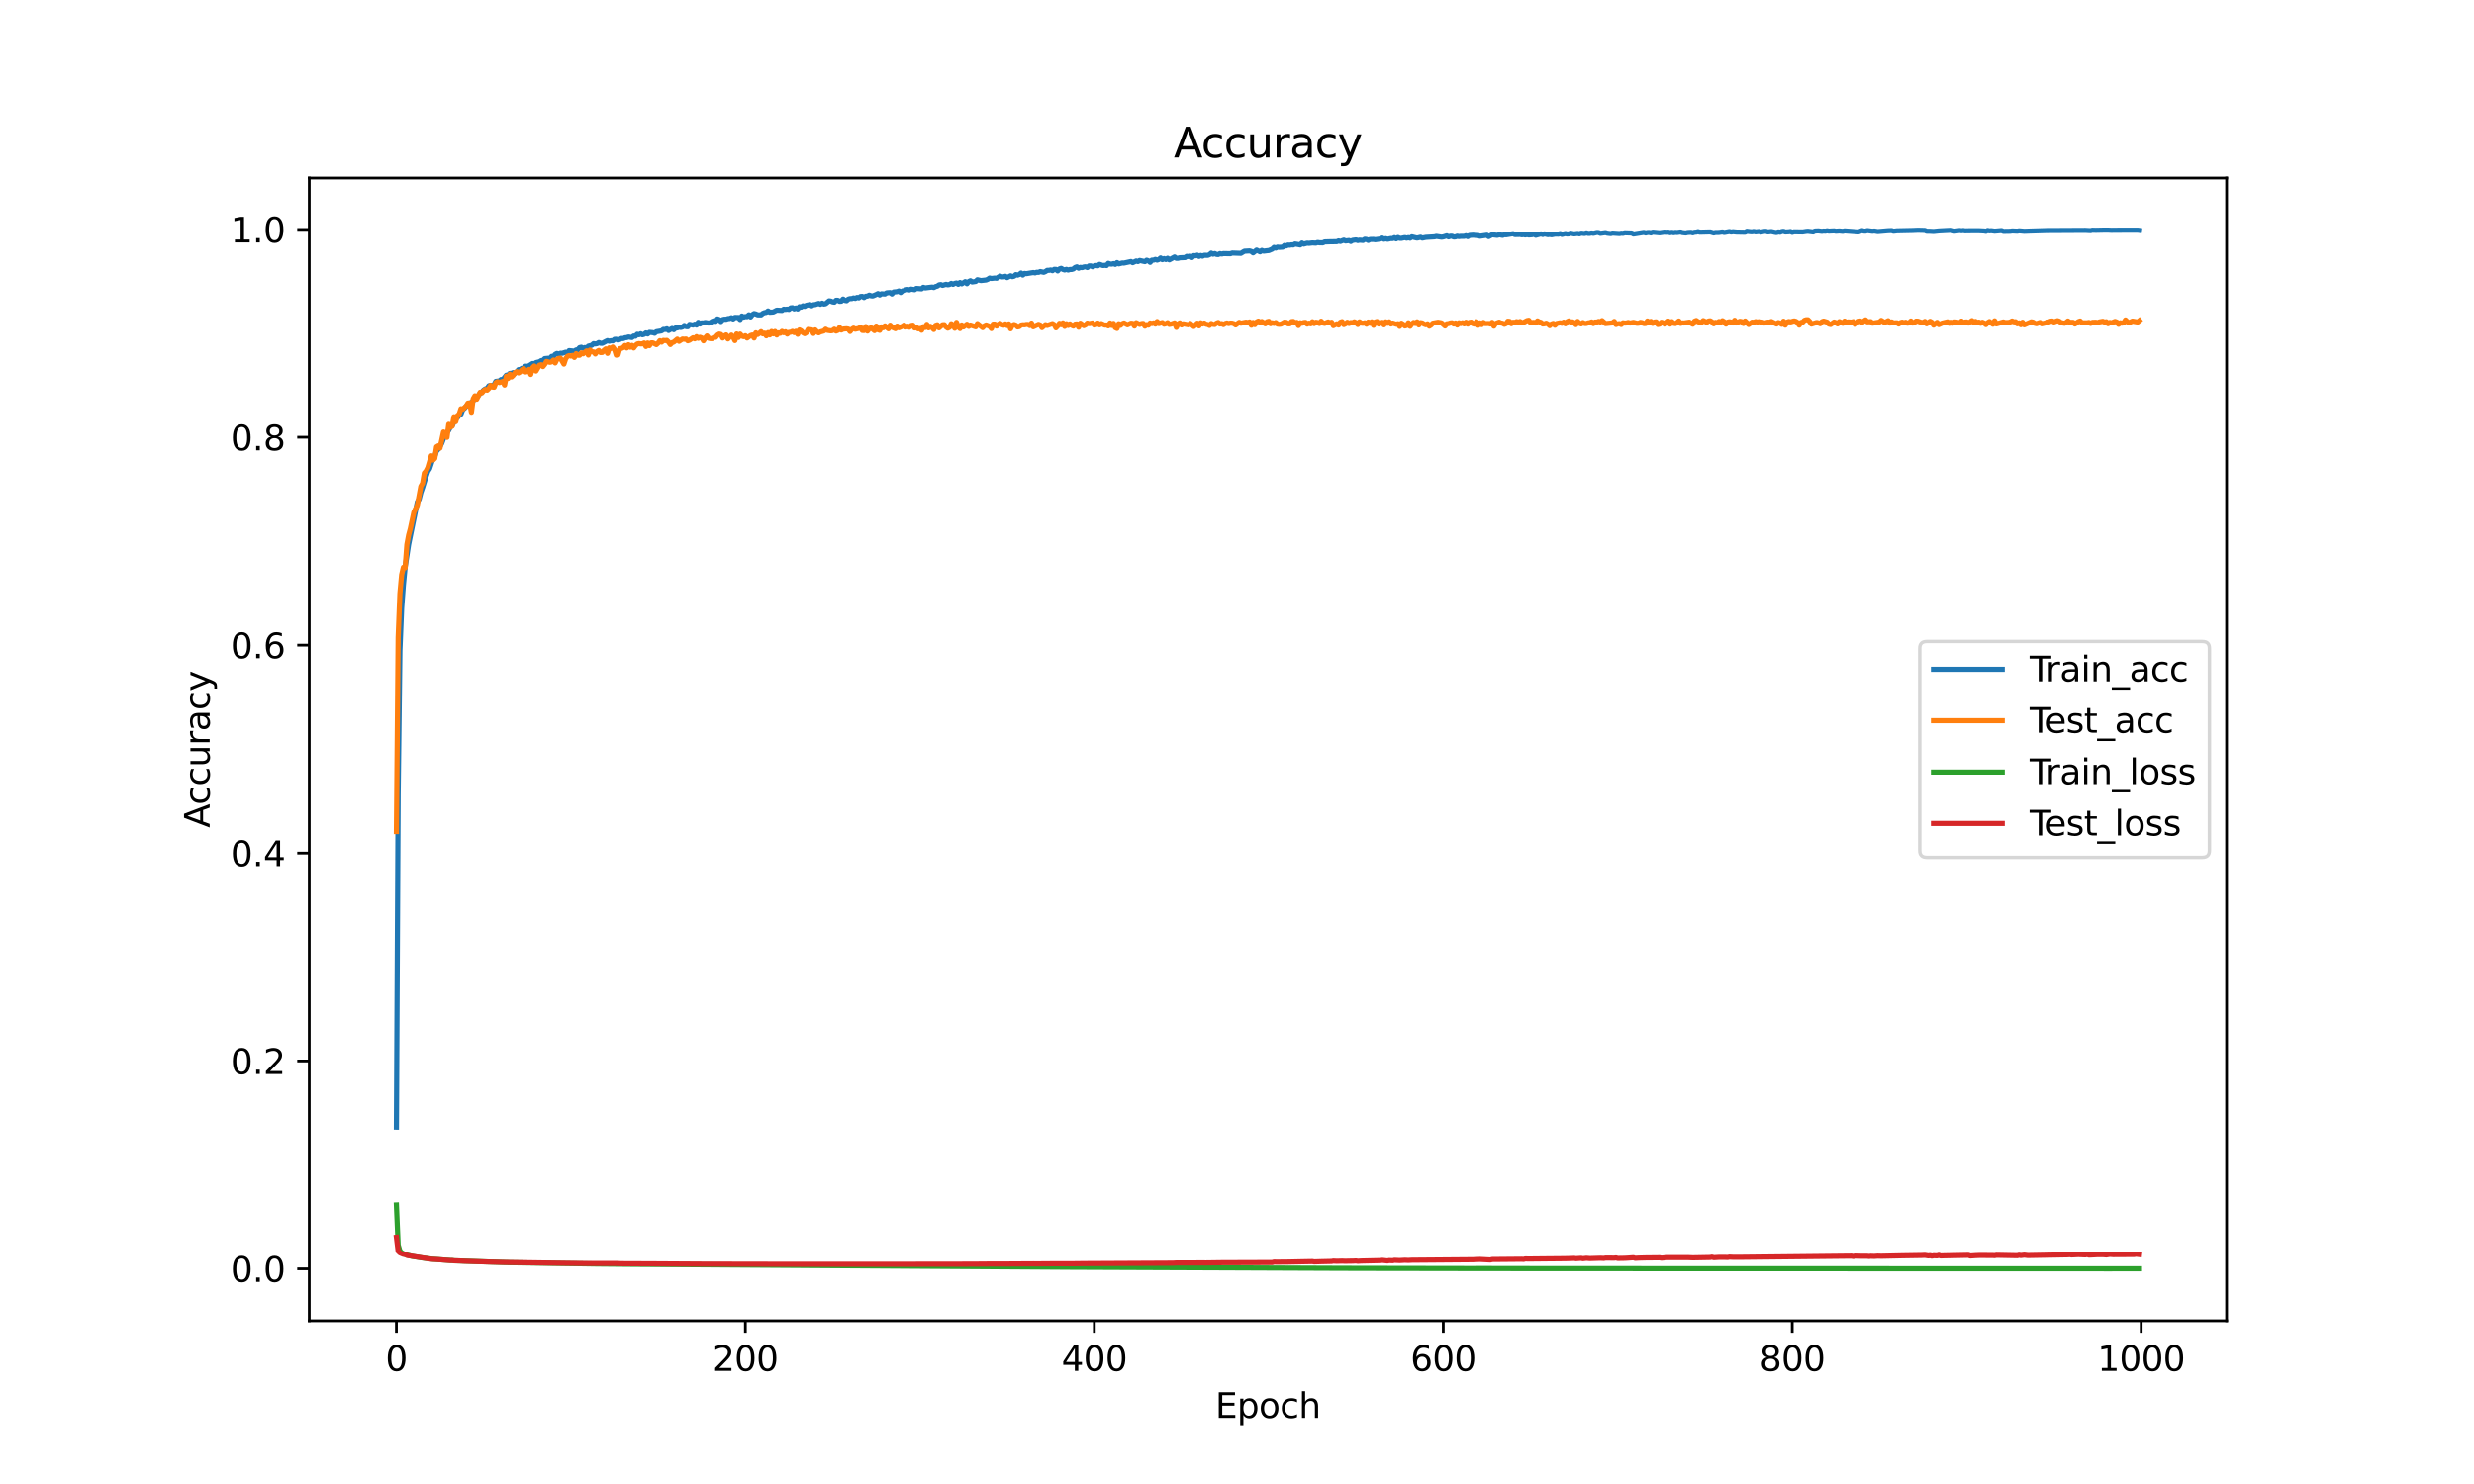<?xml version="1.0" encoding="utf-8" standalone="no"?>
<!DOCTYPE svg PUBLIC "-//W3C//DTD SVG 1.1//EN"
  "http://www.w3.org/Graphics/SVG/1.1/DTD/svg11.dtd">
<svg xmlns:xlink="http://www.w3.org/1999/xlink" width="720pt" height="432pt" viewBox="0 0 720 432" xmlns="http://www.w3.org/2000/svg" version="1.1">
 <defs>
  <style type="text/css">*{stroke-linejoin: round; stroke-linecap: butt}</style>
 </defs>
 <g id="figure_1">
  <g id="patch_1">
   <path d="M 0 432 
L 720 432 
L 720 0 
L 0 0 
z
" style="fill: #ffffff"/>
  </g>
  <g id="axes_1">
   <g id="patch_2">
    <path d="M 90 384.48 
L 648 384.48 
L 648 51.84 
L 90 51.84 
z
" style="fill: #ffffff"/>
   </g>
   <g id="matplotlib.axis_1">
    <g id="xtick_1">
     <g id="line2d_1">
      <defs>
       <path id="mde7d4d76e5" d="M 0 0 
L 0 3.5 
" style="stroke: #000000; stroke-width: 0.8"/>
      </defs>
      <g>
       <use xlink:href="#mde7d4d76e5" x="115.364" y="384.48" style="stroke: #000000; stroke-width: 0.8"/>
      </g>
     </g>
     <g id="text_1">
      <!-- 0 -->
      <g transform="translate(112.182 399.078) scale(0.1 -0.1)">
       <defs>
        <path id="DejaVuSans-30" d="M 2034 4250 
Q 1547 4250 1301 3770 
Q 1056 3291 1056 2328 
Q 1056 1369 1301 889 
Q 1547 409 2034 409 
Q 2525 409 2770 889 
Q 3016 1369 3016 2328 
Q 3016 3291 2770 3770 
Q 2525 4250 2034 4250 
z
M 2034 4750 
Q 2819 4750 3233 4129 
Q 3647 3509 3647 2328 
Q 3647 1150 3233 529 
Q 2819 -91 2034 -91 
Q 1250 -91 836 529 
Q 422 1150 422 2328 
Q 422 3509 836 4129 
Q 1250 4750 2034 4750 
z
" transform="scale(0.016)"/>
       </defs>
       <use xlink:href="#DejaVuSans-30"/>
      </g>
     </g>
    </g>
    <g id="xtick_2">
     <g id="line2d_2">
      <g>
       <use xlink:href="#mde7d4d76e5" x="216.92" y="384.48" style="stroke: #000000; stroke-width: 0.8"/>
      </g>
     </g>
     <g id="text_2">
      <!-- 200 -->
      <g transform="translate(207.376 399.078) scale(0.1 -0.1)">
       <defs>
        <path id="DejaVuSans-32" d="M 1228 531 
L 3431 531 
L 3431 0 
L 469 0 
L 469 531 
Q 828 903 1448 1529 
Q 2069 2156 2228 2338 
Q 2531 2678 2651 2914 
Q 2772 3150 2772 3378 
Q 2772 3750 2511 3984 
Q 2250 4219 1831 4219 
Q 1534 4219 1204 4116 
Q 875 4013 500 3803 
L 500 4441 
Q 881 4594 1212 4672 
Q 1544 4750 1819 4750 
Q 2544 4750 2975 4387 
Q 3406 4025 3406 3419 
Q 3406 3131 3298 2873 
Q 3191 2616 2906 2266 
Q 2828 2175 2409 1742 
Q 1991 1309 1228 531 
z
" transform="scale(0.016)"/>
       </defs>
       <use xlink:href="#DejaVuSans-32"/>
       <use xlink:href="#DejaVuSans-30" x="63.623"/>
       <use xlink:href="#DejaVuSans-30" x="127.246"/>
      </g>
     </g>
    </g>
    <g id="xtick_3">
     <g id="line2d_3">
      <g>
       <use xlink:href="#mde7d4d76e5" x="318.476" y="384.48" style="stroke: #000000; stroke-width: 0.8"/>
      </g>
     </g>
     <g id="text_3">
      <!-- 400 -->
      <g transform="translate(308.932 399.078) scale(0.1 -0.1)">
       <defs>
        <path id="DejaVuSans-34" d="M 2419 4116 
L 825 1625 
L 2419 1625 
L 2419 4116 
z
M 2253 4666 
L 3047 4666 
L 3047 1625 
L 3713 1625 
L 3713 1100 
L 3047 1100 
L 3047 0 
L 2419 0 
L 2419 1100 
L 313 1100 
L 313 1709 
L 2253 4666 
z
" transform="scale(0.016)"/>
       </defs>
       <use xlink:href="#DejaVuSans-34"/>
       <use xlink:href="#DejaVuSans-30" x="63.623"/>
       <use xlink:href="#DejaVuSans-30" x="127.246"/>
      </g>
     </g>
    </g>
    <g id="xtick_4">
     <g id="line2d_4">
      <g>
       <use xlink:href="#mde7d4d76e5" x="420.032" y="384.48" style="stroke: #000000; stroke-width: 0.8"/>
      </g>
     </g>
     <g id="text_4">
      <!-- 600 -->
      <g transform="translate(410.488 399.078) scale(0.1 -0.1)">
       <defs>
        <path id="DejaVuSans-36" d="M 2113 2584 
Q 1688 2584 1439 2293 
Q 1191 2003 1191 1497 
Q 1191 994 1439 701 
Q 1688 409 2113 409 
Q 2538 409 2786 701 
Q 3034 994 3034 1497 
Q 3034 2003 2786 2293 
Q 2538 2584 2113 2584 
z
M 3366 4563 
L 3366 3988 
Q 3128 4100 2886 4159 
Q 2644 4219 2406 4219 
Q 1781 4219 1451 3797 
Q 1122 3375 1075 2522 
Q 1259 2794 1537 2939 
Q 1816 3084 2150 3084 
Q 2853 3084 3261 2657 
Q 3669 2231 3669 1497 
Q 3669 778 3244 343 
Q 2819 -91 2113 -91 
Q 1303 -91 875 529 
Q 447 1150 447 2328 
Q 447 3434 972 4092 
Q 1497 4750 2381 4750 
Q 2619 4750 2861 4703 
Q 3103 4656 3366 4563 
z
" transform="scale(0.016)"/>
       </defs>
       <use xlink:href="#DejaVuSans-36"/>
       <use xlink:href="#DejaVuSans-30" x="63.623"/>
       <use xlink:href="#DejaVuSans-30" x="127.246"/>
      </g>
     </g>
    </g>
    <g id="xtick_5">
     <g id="line2d_5">
      <g>
       <use xlink:href="#mde7d4d76e5" x="521.588" y="384.48" style="stroke: #000000; stroke-width: 0.8"/>
      </g>
     </g>
     <g id="text_5">
      <!-- 800 -->
      <g transform="translate(512.044 399.078) scale(0.1 -0.1)">
       <defs>
        <path id="DejaVuSans-38" d="M 2034 2216 
Q 1584 2216 1326 1975 
Q 1069 1734 1069 1313 
Q 1069 891 1326 650 
Q 1584 409 2034 409 
Q 2484 409 2743 651 
Q 3003 894 3003 1313 
Q 3003 1734 2745 1975 
Q 2488 2216 2034 2216 
z
M 1403 2484 
Q 997 2584 770 2862 
Q 544 3141 544 3541 
Q 544 4100 942 4425 
Q 1341 4750 2034 4750 
Q 2731 4750 3128 4425 
Q 3525 4100 3525 3541 
Q 3525 3141 3298 2862 
Q 3072 2584 2669 2484 
Q 3125 2378 3379 2068 
Q 3634 1759 3634 1313 
Q 3634 634 3220 271 
Q 2806 -91 2034 -91 
Q 1263 -91 848 271 
Q 434 634 434 1313 
Q 434 1759 690 2068 
Q 947 2378 1403 2484 
z
M 1172 3481 
Q 1172 3119 1398 2916 
Q 1625 2713 2034 2713 
Q 2441 2713 2670 2916 
Q 2900 3119 2900 3481 
Q 2900 3844 2670 4047 
Q 2441 4250 2034 4250 
Q 1625 4250 1398 4047 
Q 1172 3844 1172 3481 
z
" transform="scale(0.016)"/>
       </defs>
       <use xlink:href="#DejaVuSans-38"/>
       <use xlink:href="#DejaVuSans-30" x="63.623"/>
       <use xlink:href="#DejaVuSans-30" x="127.246"/>
      </g>
     </g>
    </g>
    <g id="xtick_6">
     <g id="line2d_6">
      <g>
       <use xlink:href="#mde7d4d76e5" x="623.144" y="384.48" style="stroke: #000000; stroke-width: 0.8"/>
      </g>
     </g>
     <g id="text_6">
      <!-- 1000 -->
      <g transform="translate(610.419 399.078) scale(0.1 -0.1)">
       <defs>
        <path id="DejaVuSans-31" d="M 794 531 
L 1825 531 
L 1825 4091 
L 703 3866 
L 703 4441 
L 1819 4666 
L 2450 4666 
L 2450 531 
L 3481 531 
L 3481 0 
L 794 0 
L 794 531 
z
" transform="scale(0.016)"/>
       </defs>
       <use xlink:href="#DejaVuSans-31"/>
       <use xlink:href="#DejaVuSans-30" x="63.623"/>
       <use xlink:href="#DejaVuSans-30" x="127.246"/>
       <use xlink:href="#DejaVuSans-30" x="190.869"/>
      </g>
     </g>
    </g>
    <g id="text_7">
     <!-- Epoch -->
     <g transform="translate(353.689 412.757) scale(0.1 -0.1)">
      <defs>
       <path id="DejaVuSans-45" d="M 628 4666 
L 3578 4666 
L 3578 4134 
L 1259 4134 
L 1259 2753 
L 3481 2753 
L 3481 2222 
L 1259 2222 
L 1259 531 
L 3634 531 
L 3634 0 
L 628 0 
L 628 4666 
z
" transform="scale(0.016)"/>
       <path id="DejaVuSans-70" d="M 1159 525 
L 1159 -1331 
L 581 -1331 
L 581 3500 
L 1159 3500 
L 1159 2969 
Q 1341 3281 1617 3432 
Q 1894 3584 2278 3584 
Q 2916 3584 3314 3078 
Q 3713 2572 3713 1747 
Q 3713 922 3314 415 
Q 2916 -91 2278 -91 
Q 1894 -91 1617 61 
Q 1341 213 1159 525 
z
M 3116 1747 
Q 3116 2381 2855 2742 
Q 2594 3103 2138 3103 
Q 1681 3103 1420 2742 
Q 1159 2381 1159 1747 
Q 1159 1113 1420 752 
Q 1681 391 2138 391 
Q 2594 391 2855 752 
Q 3116 1113 3116 1747 
z
" transform="scale(0.016)"/>
       <path id="DejaVuSans-6f" d="M 1959 3097 
Q 1497 3097 1228 2736 
Q 959 2375 959 1747 
Q 959 1119 1226 758 
Q 1494 397 1959 397 
Q 2419 397 2687 759 
Q 2956 1122 2956 1747 
Q 2956 2369 2687 2733 
Q 2419 3097 1959 3097 
z
M 1959 3584 
Q 2709 3584 3137 3096 
Q 3566 2609 3566 1747 
Q 3566 888 3137 398 
Q 2709 -91 1959 -91 
Q 1206 -91 779 398 
Q 353 888 353 1747 
Q 353 2609 779 3096 
Q 1206 3584 1959 3584 
z
" transform="scale(0.016)"/>
       <path id="DejaVuSans-63" d="M 3122 3366 
L 3122 2828 
Q 2878 2963 2633 3030 
Q 2388 3097 2138 3097 
Q 1578 3097 1268 2742 
Q 959 2388 959 1747 
Q 959 1106 1268 751 
Q 1578 397 2138 397 
Q 2388 397 2633 464 
Q 2878 531 3122 666 
L 3122 134 
Q 2881 22 2623 -34 
Q 2366 -91 2075 -91 
Q 1284 -91 818 406 
Q 353 903 353 1747 
Q 353 2603 823 3093 
Q 1294 3584 2113 3584 
Q 2378 3584 2631 3529 
Q 2884 3475 3122 3366 
z
" transform="scale(0.016)"/>
       <path id="DejaVuSans-68" d="M 3513 2113 
L 3513 0 
L 2938 0 
L 2938 2094 
Q 2938 2591 2744 2837 
Q 2550 3084 2163 3084 
Q 1697 3084 1428 2787 
Q 1159 2491 1159 1978 
L 1159 0 
L 581 0 
L 581 4863 
L 1159 4863 
L 1159 2956 
Q 1366 3272 1645 3428 
Q 1925 3584 2291 3584 
Q 2894 3584 3203 3211 
Q 3513 2838 3513 2113 
z
" transform="scale(0.016)"/>
      </defs>
      <use xlink:href="#DejaVuSans-45"/>
      <use xlink:href="#DejaVuSans-70" x="63.184"/>
      <use xlink:href="#DejaVuSans-6f" x="126.66"/>
      <use xlink:href="#DejaVuSans-63" x="187.842"/>
      <use xlink:href="#DejaVuSans-68" x="242.822"/>
     </g>
    </g>
   </g>
   <g id="matplotlib.axis_2">
    <g id="ytick_1">
     <g id="line2d_7">
      <defs>
       <path id="m74421c10dc" d="M 0 0 
L -3.5 0 
" style="stroke: #000000; stroke-width: 0.8"/>
      </defs>
      <g>
       <use xlink:href="#m74421c10dc" x="90" y="369.363" style="stroke: #000000; stroke-width: 0.8"/>
      </g>
     </g>
     <g id="text_8">
      <!-- 0.0 -->
      <g transform="translate(67.097 373.162) scale(0.1 -0.1)">
       <defs>
        <path id="DejaVuSans-2e" d="M 684 794 
L 1344 794 
L 1344 0 
L 684 0 
L 684 794 
z
" transform="scale(0.016)"/>
       </defs>
       <use xlink:href="#DejaVuSans-30"/>
       <use xlink:href="#DejaVuSans-2e" x="63.623"/>
       <use xlink:href="#DejaVuSans-30" x="95.41"/>
      </g>
     </g>
    </g>
    <g id="ytick_2">
     <g id="line2d_8">
      <g>
       <use xlink:href="#m74421c10dc" x="90" y="308.848" style="stroke: #000000; stroke-width: 0.8"/>
      </g>
     </g>
     <g id="text_9">
      <!-- 0.2 -->
      <g transform="translate(67.097 312.647) scale(0.1 -0.1)">
       <use xlink:href="#DejaVuSans-30"/>
       <use xlink:href="#DejaVuSans-2e" x="63.623"/>
       <use xlink:href="#DejaVuSans-32" x="95.41"/>
      </g>
     </g>
    </g>
    <g id="ytick_3">
     <g id="line2d_9">
      <g>
       <use xlink:href="#m74421c10dc" x="90" y="248.333" style="stroke: #000000; stroke-width: 0.8"/>
      </g>
     </g>
     <g id="text_10">
      <!-- 0.4 -->
      <g transform="translate(67.097 252.132) scale(0.1 -0.1)">
       <use xlink:href="#DejaVuSans-30"/>
       <use xlink:href="#DejaVuSans-2e" x="63.623"/>
       <use xlink:href="#DejaVuSans-34" x="95.41"/>
      </g>
     </g>
    </g>
    <g id="ytick_4">
     <g id="line2d_10">
      <g>
       <use xlink:href="#m74421c10dc" x="90" y="187.818" style="stroke: #000000; stroke-width: 0.8"/>
      </g>
     </g>
     <g id="text_11">
      <!-- 0.6 -->
      <g transform="translate(67.097 191.617) scale(0.1 -0.1)">
       <use xlink:href="#DejaVuSans-30"/>
       <use xlink:href="#DejaVuSans-2e" x="63.623"/>
       <use xlink:href="#DejaVuSans-36" x="95.41"/>
      </g>
     </g>
    </g>
    <g id="ytick_5">
     <g id="line2d_11">
      <g>
       <use xlink:href="#m74421c10dc" x="90" y="127.303" style="stroke: #000000; stroke-width: 0.8"/>
      </g>
     </g>
     <g id="text_12">
      <!-- 0.8 -->
      <g transform="translate(67.097 131.103) scale(0.1 -0.1)">
       <use xlink:href="#DejaVuSans-30"/>
       <use xlink:href="#DejaVuSans-2e" x="63.623"/>
       <use xlink:href="#DejaVuSans-38" x="95.41"/>
      </g>
     </g>
    </g>
    <g id="ytick_6">
     <g id="line2d_12">
      <g>
       <use xlink:href="#m74421c10dc" x="90" y="66.789" style="stroke: #000000; stroke-width: 0.8"/>
      </g>
     </g>
     <g id="text_13">
      <!-- 1.0 -->
      <g transform="translate(67.097 70.588) scale(0.1 -0.1)">
       <use xlink:href="#DejaVuSans-31"/>
       <use xlink:href="#DejaVuSans-2e" x="63.623"/>
       <use xlink:href="#DejaVuSans-30" x="95.41"/>
      </g>
     </g>
    </g>
    <g id="text_14">
     <!-- Accuracy -->
     <g transform="translate(61.017 240.988) rotate(-90) scale(0.1 -0.1)">
      <defs>
       <path id="DejaVuSans-41" d="M 2188 4044 
L 1331 1722 
L 3047 1722 
L 2188 4044 
z
M 1831 4666 
L 2547 4666 
L 4325 0 
L 3669 0 
L 3244 1197 
L 1141 1197 
L 716 0 
L 50 0 
L 1831 4666 
z
" transform="scale(0.016)"/>
       <path id="DejaVuSans-75" d="M 544 1381 
L 544 3500 
L 1119 3500 
L 1119 1403 
Q 1119 906 1312 657 
Q 1506 409 1894 409 
Q 2359 409 2629 706 
Q 2900 1003 2900 1516 
L 2900 3500 
L 3475 3500 
L 3475 0 
L 2900 0 
L 2900 538 
Q 2691 219 2414 64 
Q 2138 -91 1772 -91 
Q 1169 -91 856 284 
Q 544 659 544 1381 
z
M 1991 3584 
L 1991 3584 
z
" transform="scale(0.016)"/>
       <path id="DejaVuSans-72" d="M 2631 2963 
Q 2534 3019 2420 3045 
Q 2306 3072 2169 3072 
Q 1681 3072 1420 2755 
Q 1159 2438 1159 1844 
L 1159 0 
L 581 0 
L 581 3500 
L 1159 3500 
L 1159 2956 
Q 1341 3275 1631 3429 
Q 1922 3584 2338 3584 
Q 2397 3584 2469 3576 
Q 2541 3569 2628 3553 
L 2631 2963 
z
" transform="scale(0.016)"/>
       <path id="DejaVuSans-61" d="M 2194 1759 
Q 1497 1759 1228 1600 
Q 959 1441 959 1056 
Q 959 750 1161 570 
Q 1363 391 1709 391 
Q 2188 391 2477 730 
Q 2766 1069 2766 1631 
L 2766 1759 
L 2194 1759 
z
M 3341 1997 
L 3341 0 
L 2766 0 
L 2766 531 
Q 2569 213 2275 61 
Q 1981 -91 1556 -91 
Q 1019 -91 701 211 
Q 384 513 384 1019 
Q 384 1609 779 1909 
Q 1175 2209 1959 2209 
L 2766 2209 
L 2766 2266 
Q 2766 2663 2505 2880 
Q 2244 3097 1772 3097 
Q 1472 3097 1187 3025 
Q 903 2953 641 2809 
L 641 3341 
Q 956 3463 1253 3523 
Q 1550 3584 1831 3584 
Q 2591 3584 2966 3190 
Q 3341 2797 3341 1997 
z
" transform="scale(0.016)"/>
       <path id="DejaVuSans-79" d="M 2059 -325 
Q 1816 -950 1584 -1140 
Q 1353 -1331 966 -1331 
L 506 -1331 
L 506 -850 
L 844 -850 
Q 1081 -850 1212 -737 
Q 1344 -625 1503 -206 
L 1606 56 
L 191 3500 
L 800 3500 
L 1894 763 
L 2988 3500 
L 3597 3500 
L 2059 -325 
z
" transform="scale(0.016)"/>
      </defs>
      <use xlink:href="#DejaVuSans-41"/>
      <use xlink:href="#DejaVuSans-63" x="66.658"/>
      <use xlink:href="#DejaVuSans-63" x="121.639"/>
      <use xlink:href="#DejaVuSans-75" x="176.619"/>
      <use xlink:href="#DejaVuSans-72" x="239.998"/>
      <use xlink:href="#DejaVuSans-61" x="281.111"/>
      <use xlink:href="#DejaVuSans-63" x="342.391"/>
      <use xlink:href="#DejaVuSans-79" x="397.371"/>
     </g>
    </g>
   </g>
   <g id="line2d_13">
    <path d="M 115.364 328.117 
L 115.871 231.061 
L 116.379 189.467 
L 116.887 177.041 
L 117.395 170.269 
L 117.903 165.08 
L 118.918 158.534 
L 121.457 146.129 
L 121.965 145.372 
L 122.473 143.39 
L 122.98 141.943 
L 123.996 138.685 
L 124.504 137.208 
L 125.011 136.461 
L 126.027 133.4 
L 126.535 132.825 
L 127.043 131.277 
L 127.55 130.788 
L 128.566 129.038 
L 129.074 127.666 
L 130.089 125.861 
L 130.597 125.266 
L 131.105 124.262 
L 131.613 123.884 
L 132.628 121.847 
L 133.136 121.559 
L 133.644 120.874 
L 134.152 120.571 
L 134.659 119.26 
L 135.167 118.872 
L 136.183 117.687 
L 136.69 117.298 
L 137.198 117.273 
L 137.706 116.648 
L 138.214 116.224 
L 138.722 115.458 
L 139.229 115.13 
L 139.737 114.489 
L 140.245 114.141 
L 140.753 113.561 
L 141.26 113.224 
L 141.768 113.082 
L 142.276 112.326 
L 142.784 112.195 
L 143.292 112.397 
L 143.799 112.023 
L 144.307 111.04 
L 145.323 110.914 
L 145.83 110.5 
L 146.338 110.536 
L 147.354 109.245 
L 147.862 109.209 
L 148.369 108.715 
L 148.877 108.685 
L 149.385 108.478 
L 149.893 108.65 
L 150.4 108.256 
L 150.908 107.621 
L 151.416 107.56 
L 151.924 107.212 
L 152.432 107.212 
L 152.939 106.607 
L 153.447 106.653 
L 153.955 106.481 
L 154.971 105.831 
L 155.478 105.947 
L 155.986 105.558 
L 157.002 105.321 
L 157.509 104.973 
L 158.017 104.948 
L 158.525 104.404 
L 159.541 104.303 
L 160.048 104.358 
L 160.556 103.748 
L 161.064 103.849 
L 161.572 103.173 
L 162.079 102.906 
L 162.587 103.108 
L 163.095 102.84 
L 163.603 102.86 
L 164.618 102.543 
L 165.126 102.815 
L 165.634 102.079 
L 167.157 102.24 
L 167.665 101.877 
L 168.173 101.817 
L 168.681 101.211 
L 169.188 101.09 
L 169.696 101.428 
L 170.204 101.186 
L 170.712 101.484 
L 171.219 100.783 
L 172.235 100.515 
L 172.743 100.052 
L 173.251 100.137 
L 173.758 100.046 
L 174.266 99.729 
L 174.774 99.936 
L 175.282 99.951 
L 176.297 99.406 
L 176.805 99.169 
L 177.313 99.346 
L 177.821 99.194 
L 178.328 99.24 
L 178.836 98.806 
L 179.344 98.771 
L 179.852 99.003 
L 180.36 98.836 
L 180.867 98.539 
L 181.375 98.579 
L 181.883 98.332 
L 182.391 98.292 
L 182.898 98.105 
L 183.914 98.266 
L 184.422 97.823 
L 184.93 97.883 
L 185.437 97.313 
L 185.945 97.454 
L 186.453 97.167 
L 186.961 97.465 
L 187.468 97.313 
L 187.976 96.915 
L 188.484 97.233 
L 188.992 96.759 
L 190.007 96.849 
L 190.515 97.021 
L 191.023 96.572 
L 192.546 96.32 
L 193.054 95.901 
L 193.562 95.926 
L 194.07 95.725 
L 194.577 96.219 
L 195.593 95.629 
L 196.101 95.982 
L 196.609 95.483 
L 197.116 95.462 
L 197.624 95.236 
L 198.132 95.336 
L 198.64 95.185 
L 199.147 94.746 
L 199.655 95.089 
L 200.163 95.12 
L 200.671 94.424 
L 201.686 94.635 
L 202.194 94.368 
L 202.702 94.64 
L 203.21 93.829 
L 203.717 94.328 
L 204.225 93.99 
L 204.733 94.015 
L 205.241 93.874 
L 206.256 94.05 
L 206.764 93.909 
L 207.272 93.561 
L 207.78 93.37 
L 208.287 93.541 
L 208.795 92.845 
L 209.303 93.042 
L 209.811 93.602 
L 210.319 93.037 
L 210.826 92.921 
L 211.334 92.941 
L 211.842 92.749 
L 212.35 92.714 
L 212.857 92.497 
L 213.365 92.85 
L 213.873 92.417 
L 214.889 92.427 
L 215.396 93.012 
L 215.904 92.003 
L 216.412 92.321 
L 216.92 92.154 
L 217.428 92.185 
L 217.935 91.645 
L 218.443 92.27 
L 218.951 91.61 
L 219.459 91.287 
L 219.966 91.408 
L 220.474 91.65 
L 221.49 91.67 
L 221.998 91.231 
L 222.505 91.02 
L 223.013 90.944 
L 223.521 90.52 
L 224.029 90.904 
L 225.044 90.833 
L 226.06 90.288 
L 227.583 90.384 
L 228.091 90.006 
L 228.599 90.077 
L 229.106 89.991 
L 229.614 90.082 
L 230.122 89.628 
L 230.63 89.577 
L 231.138 89.935 
L 231.645 89.663 
L 232.153 89.956 
L 232.661 89.28 
L 233.169 89.416 
L 233.676 89.028 
L 234.184 89.194 
L 234.692 88.887 
L 235.708 88.67 
L 236.215 89.028 
L 236.723 88.715 
L 237.231 88.685 
L 238.247 88.342 
L 238.754 88.589 
L 239.262 88.266 
L 239.77 88.523 
L 240.278 88.433 
L 241.293 87.585 
L 241.801 87.661 
L 242.309 87.898 
L 242.817 87.979 
L 243.324 87.424 
L 243.832 87.429 
L 244.34 87.732 
L 244.848 87.696 
L 245.355 87.066 
L 245.863 87.459 
L 246.371 87.56 
L 246.879 87.086 
L 247.387 86.945 
L 247.894 86.94 
L 248.402 86.738 
L 248.91 86.879 
L 249.418 86.597 
L 249.925 86.728 
L 250.433 86.325 
L 250.941 86.289 
L 251.449 86.632 
L 251.957 86.244 
L 252.464 86.209 
L 252.972 85.921 
L 253.48 86.118 
L 253.988 86.173 
L 255.003 85.74 
L 255.511 85.478 
L 256.019 85.886 
L 256.527 85.533 
L 257.542 85.594 
L 258.05 85.251 
L 259.066 85.18 
L 259.573 85.599 
L 260.081 85.009 
L 261.097 84.913 
L 261.604 84.706 
L 262.112 85.165 
L 262.62 84.716 
L 263.128 84.61 
L 263.636 84.368 
L 264.143 84.272 
L 264.651 84.419 
L 265.159 84.176 
L 266.174 84.348 
L 266.682 83.98 
L 268.206 84.096 
L 268.713 83.647 
L 269.221 83.829 
L 271.252 83.581 
L 271.76 83.718 
L 272.268 83.44 
L 272.776 83.309 
L 273.283 82.931 
L 273.791 82.855 
L 274.299 83.082 
L 275.314 82.78 
L 275.822 82.926 
L 276.33 82.83 
L 276.838 82.507 
L 277.346 82.785 
L 277.853 82.507 
L 278.361 82.391 
L 278.869 82.775 
L 279.377 82.25 
L 279.885 82.643 
L 280.9 81.993 
L 281.408 82.603 
L 281.916 81.968 
L 282.423 81.731 
L 282.931 82.094 
L 283.947 81.942 
L 284.455 81.438 
L 285.47 81.68 
L 286.993 81.514 
L 287.501 81.297 
L 288.009 80.944 
L 288.517 81.075 
L 289.532 80.954 
L 290.04 81.015 
L 291.056 80.374 
L 291.563 80.616 
L 292.071 80.596 
L 292.579 80.435 
L 293.087 80.823 
L 294.102 80.293 
L 294.61 80.541 
L 295.118 80.42 
L 295.626 79.945 
L 296.133 80.102 
L 296.641 79.91 
L 297.149 79.487 
L 297.657 80.087 
L 298.165 79.603 
L 298.672 79.678 
L 300.704 79.345 
L 301.211 79.451 
L 301.719 79.255 
L 302.227 79.305 
L 302.735 79.058 
L 303.75 79.275 
L 304.258 79.053 
L 304.766 78.7 
L 305.274 78.705 
L 305.781 78.594 
L 306.289 78.811 
L 306.797 78.417 
L 307.305 78.428 
L 307.812 78.881 
L 308.32 78.291 
L 308.828 78.125 
L 309.336 78.433 
L 309.844 78.599 
L 310.351 78.412 
L 310.859 78.619 
L 311.367 78.458 
L 311.875 78.453 
L 312.382 78.296 
L 312.89 77.868 
L 313.398 77.681 
L 313.906 78.09 
L 314.414 77.838 
L 314.921 77.923 
L 315.429 77.732 
L 315.937 77.666 
L 316.445 77.893 
L 316.952 77.419 
L 317.46 77.404 
L 317.968 77.666 
L 318.476 77.409 
L 318.984 77.283 
L 319.491 77.384 
L 319.999 76.97 
L 321.015 77.318 
L 321.523 77.232 
L 322.03 77.318 
L 322.538 76.668 
L 323.046 76.864 
L 323.554 76.895 
L 324.061 76.748 
L 324.569 76.975 
L 325.077 76.451 
L 325.585 76.824 
L 326.6 76.567 
L 327.108 76.587 
L 329.139 76.143 
L 329.647 76.471 
L 330.663 75.982 
L 331.17 76.153 
L 331.678 75.83 
L 333.201 76.173 
L 333.709 75.755 
L 334.217 75.941 
L 334.725 76.38 
L 335.233 75.74 
L 335.74 75.73 
L 336.248 75.518 
L 336.756 75.725 
L 337.264 75.543 
L 337.771 75.104 
L 338.279 75.598 
L 338.787 75.286 
L 339.295 75.563 
L 339.803 75.19 
L 340.31 75.654 
L 341.834 74.817 
L 342.342 75.205 
L 342.849 75.2 
L 343.357 75.049 
L 344.88 74.988 
L 345.388 74.635 
L 345.896 74.701 
L 346.404 74.6 
L 346.912 74.983 
L 347.419 74.418 
L 347.927 74.484 
L 348.435 74.292 
L 348.943 74.655 
L 349.45 74.373 
L 349.958 74.58 
L 350.466 74.323 
L 351.482 74.343 
L 351.989 74.146 
L 352.497 73.697 
L 353.005 74.015 
L 353.513 73.823 
L 354.02 74.065 
L 354.528 74.111 
L 355.036 73.844 
L 355.544 73.965 
L 356.052 73.833 
L 358.083 73.874 
L 358.591 73.672 
L 361.129 73.763 
L 362.145 73.143 
L 363.668 73.057 
L 364.176 73.208 
L 364.684 73.622 
L 365.699 72.815 
L 366.715 73.324 
L 367.223 72.901 
L 367.731 73.127 
L 368.746 72.996 
L 369.254 72.951 
L 370.269 72.522 
L 370.777 72.023 
L 371.285 72.235 
L 371.793 71.952 
L 372.301 72.018 
L 373.316 71.952 
L 373.824 71.463 
L 374.332 71.605 
L 374.839 71.347 
L 375.347 71.393 
L 375.855 71.282 
L 376.363 71.322 
L 376.871 71.04 
L 377.886 71.206 
L 378.394 71.317 
L 378.902 70.752 
L 379.409 71.07 
L 380.425 70.798 
L 380.933 70.853 
L 381.948 70.727 
L 382.964 70.788 
L 383.472 70.596 
L 383.98 70.692 
L 384.995 70.707 
L 385.503 70.44 
L 387.026 70.394 
L 389.057 70.364 
L 389.565 70.142 
L 390.073 70.298 
L 391.088 69.915 
L 391.596 70.157 
L 392.612 70.031 
L 393.12 70.308 
L 393.627 69.986 
L 394.643 69.845 
L 395.151 70.036 
L 395.658 69.92 
L 396.674 70.001 
L 397.182 69.658 
L 397.69 69.713 
L 398.197 70.001 
L 398.705 69.729 
L 399.721 69.703 
L 400.229 69.794 
L 401.752 69.572 
L 402.26 69.31 
L 402.767 69.643 
L 403.275 69.481 
L 403.783 69.658 
L 404.799 69.446 
L 405.306 69.471 
L 405.814 69.194 
L 406.322 69.542 
L 406.83 69.149 
L 407.337 69.381 
L 407.845 69.391 
L 408.861 69.169 
L 409.369 69.34 
L 409.876 69.184 
L 410.384 69.35 
L 410.892 68.957 
L 411.907 69.204 
L 412.415 69.32 
L 413.431 69.073 
L 413.939 69.32 
L 414.954 69.108 
L 417.493 68.957 
L 418.001 68.821 
L 419.524 69.053 
L 420.032 68.977 
L 421.048 68.665 
L 421.555 68.967 
L 422.063 68.786 
L 422.571 68.775 
L 423.079 69.012 
L 423.586 68.967 
L 424.094 68.77 
L 424.602 68.886 
L 425.11 68.806 
L 426.125 68.806 
L 426.633 68.639 
L 427.141 68.896 
L 427.649 68.549 
L 428.664 68.473 
L 430.188 68.579 
L 430.695 68.78 
L 432.726 68.478 
L 433.234 68.881 
L 434.25 68.342 
L 435.773 68.523 
L 436.281 68.322 
L 437.296 68.518 
L 437.804 68.322 
L 438.312 68.362 
L 440.343 68.029 
L 440.851 68.296 
L 442.374 68.256 
L 442.882 68.367 
L 443.39 68.286 
L 443.898 68.402 
L 444.405 68.276 
L 444.913 68.412 
L 445.929 68.332 
L 446.437 68.145 
L 446.944 68.493 
L 448.468 68.09 
L 448.975 68.276 
L 449.483 68.085 
L 450.499 68.322 
L 451.007 68.231 
L 451.514 68.357 
L 452.53 68.16 
L 453.545 68.17 
L 454.053 68.004 
L 454.561 68.251 
L 455.577 67.989 
L 456.084 68.13 
L 456.592 68.085 
L 457.1 67.883 
L 458.115 68.095 
L 459.131 67.953 
L 459.639 68.085 
L 460.147 67.868 
L 461.162 67.984 
L 461.67 67.787 
L 462.178 67.943 
L 462.686 67.938 
L 463.193 67.812 
L 463.701 67.928 
L 464.717 67.681 
L 465.224 67.696 
L 465.732 67.933 
L 467.256 67.716 
L 467.763 67.888 
L 468.779 68.004 
L 469.287 67.853 
L 471.318 67.999 
L 471.826 67.888 
L 472.333 67.933 
L 472.841 67.772 
L 474.872 67.843 
L 475.38 68.135 
L 478.427 67.646 
L 478.934 67.827 
L 479.442 67.691 
L 479.95 67.671 
L 480.458 67.812 
L 480.966 67.58 
L 482.997 67.777 
L 484.52 67.55 
L 485.028 67.626 
L 485.536 67.58 
L 486.043 67.747 
L 486.551 67.616 
L 487.059 67.752 
L 487.567 67.641 
L 488.075 67.686 
L 489.09 67.535 
L 489.598 67.711 
L 490.613 67.822 
L 491.121 67.686 
L 492.137 67.631 
L 492.645 67.782 
L 493.152 67.605 
L 493.66 67.58 
L 494.168 67.429 
L 494.676 67.595 
L 497.722 67.515 
L 498.738 67.817 
L 499.246 67.676 
L 500.261 67.671 
L 501.277 67.515 
L 501.785 67.686 
L 503.308 67.399 
L 503.816 67.56 
L 504.324 67.449 
L 505.339 67.555 
L 507.878 67.605 
L 508.386 67.318 
L 509.401 67.454 
L 509.909 67.479 
L 510.417 67.363 
L 510.925 67.505 
L 511.94 67.384 
L 512.448 67.575 
L 513.464 67.348 
L 513.971 67.333 
L 514.479 67.52 
L 515.495 67.399 
L 516.51 67.626 
L 517.018 67.706 
L 517.526 67.51 
L 518.034 67.611 
L 518.541 67.399 
L 519.049 67.323 
L 519.557 67.535 
L 520.572 67.474 
L 521.08 67.394 
L 521.588 67.646 
L 522.096 67.479 
L 524.635 67.52 
L 525.65 67.358 
L 526.158 67.318 
L 527.681 67.525 
L 528.189 67.252 
L 529.205 67.207 
L 530.22 67.338 
L 530.728 67.258 
L 531.236 67.298 
L 531.744 67.172 
L 532.251 67.278 
L 533.775 67.202 
L 534.283 67.308 
L 535.298 67.232 
L 536.314 67.343 
L 536.821 67.207 
L 537.837 67.288 
L 540.884 67.515 
L 541.899 67.111 
L 542.407 67.263 
L 542.915 67.288 
L 543.423 67.121 
L 544.946 67.318 
L 545.454 67.242 
L 546.469 67.419 
L 549.516 67.157 
L 550.532 67.121 
L 551.039 67.313 
L 552.055 67.187 
L 556.625 67.091 
L 558.148 67.021 
L 560.179 67.071 
L 560.687 67.313 
L 561.703 67.323 
L 562.718 67.384 
L 564.242 67.222 
L 567.796 67.036 
L 568.812 67.308 
L 570.335 67.091 
L 570.843 67.177 
L 571.351 67.096 
L 571.858 67.197 
L 572.874 67.172 
L 575.921 67.162 
L 577.444 67.237 
L 577.952 67.343 
L 578.459 67.081 
L 578.967 67.207 
L 579.475 67.152 
L 580.491 67.293 
L 582.522 67.116 
L 583.029 67.353 
L 584.045 67.338 
L 585.061 67.318 
L 585.568 67.227 
L 587.092 67.298 
L 587.6 67.192 
L 589.123 67.328 
L 590.646 67.268 
L 595.724 67.116 
L 606.895 67.056 
L 607.911 67.116 
L 608.419 67.137 
L 608.926 67.01 
L 609.942 67.041 
L 612.481 66.985 
L 613.496 66.985 
L 614.512 67.041 
L 615.527 67.021 
L 622.129 67.005 
L 622.636 67.076 
L 622.636 67.076 
" clip-path="url(#p945bf1c5cb)" style="fill: none; stroke: #1f77b4; stroke-width: 1.5; stroke-linecap: square"/>
   </g>
   <g id="line2d_14">
    <path d="M 115.364 242.07 
L 115.871 185.579 
L 116.379 172.81 
L 116.887 167.304 
L 117.395 165.155 
L 117.903 165.307 
L 118.41 158.529 
L 118.918 155.806 
L 119.426 153.9 
L 120.441 149.149 
L 121.457 147.031 
L 122.473 141.585 
L 122.98 140.707 
L 123.488 137.712 
L 123.996 137.137 
L 124.504 136.139 
L 125.519 132.689 
L 126.027 133.93 
L 126.535 133.446 
L 127.043 130.087 
L 127.55 129.784 
L 128.058 130.45 
L 129.074 125.76 
L 129.581 126.698 
L 130.089 127.334 
L 130.597 123.521 
L 131.105 124.368 
L 131.613 124.066 
L 132.12 121.312 
L 132.628 122.765 
L 133.136 120.98 
L 133.644 120.556 
L 134.152 118.983 
L 134.659 119.134 
L 135.675 118.196 
L 136.183 117.349 
L 136.69 117.349 
L 137.198 120.011 
L 137.706 116.108 
L 138.214 115.231 
L 138.722 116.229 
L 139.737 114.202 
L 140.245 114.383 
L 140.753 113.718 
L 141.26 113.385 
L 141.768 113.597 
L 142.276 113.082 
L 142.784 112.205 
L 143.292 112.689 
L 143.799 112.75 
L 144.307 111.418 
L 144.815 111.146 
L 145.323 111.388 
L 146.338 111.055 
L 146.846 112.114 
L 147.354 109.542 
L 147.862 110.178 
L 148.369 108.937 
L 148.877 109.754 
L 149.385 109.27 
L 149.893 108.453 
L 150.4 108.211 
L 150.908 108.574 
L 151.416 108.271 
L 151.924 107.636 
L 152.432 107.303 
L 152.939 108.302 
L 153.447 108.181 
L 153.955 107.545 
L 154.463 109.028 
L 154.971 107.061 
L 155.478 106.547 
L 155.986 108.029 
L 157.002 106.305 
L 157.509 106.184 
L 158.017 106.728 
L 158.525 106.093 
L 159.033 105.215 
L 160.048 105.488 
L 160.556 105.336 
L 161.064 104.822 
L 161.572 105.669 
L 162.079 104.641 
L 162.587 104.338 
L 163.095 104.277 
L 164.111 106.002 
L 164.618 104.459 
L 165.126 103.733 
L 165.634 103.521 
L 166.142 103.672 
L 166.649 103.461 
L 167.157 104.066 
L 167.665 102.946 
L 168.173 103.43 
L 168.681 103.43 
L 169.188 102.734 
L 169.696 103.007 
L 170.712 102.159 
L 171.219 103.37 
L 171.727 101.917 
L 172.235 102.402 
L 172.743 102.462 
L 173.251 103.067 
L 173.758 102.341 
L 174.266 102.038 
L 174.774 102.644 
L 175.282 102.613 
L 175.79 101.978 
L 176.297 101.585 
L 176.805 102.886 
L 177.313 101.282 
L 177.821 101.464 
L 178.328 101.04 
L 178.836 101.736 
L 179.344 103.4 
L 179.852 103.339 
L 180.36 101.524 
L 180.867 101.433 
L 181.375 101.191 
L 181.883 100.586 
L 182.391 101.312 
L 182.898 100.374 
L 183.406 101.1 
L 183.914 100.556 
L 184.422 101.312 
L 184.93 100.616 
L 185.437 100.162 
L 185.945 100.041 
L 186.453 100.132 
L 186.961 100.102 
L 187.468 99.86 
L 187.976 100.889 
L 188.484 99.86 
L 188.992 100.647 
L 189.5 99.83 
L 190.007 99.83 
L 191.023 100.344 
L 191.531 99.89 
L 192.038 99.194 
L 192.546 99.618 
L 193.054 99.103 
L 193.562 99.164 
L 194.07 99.103 
L 194.577 99.588 
L 195.085 100.314 
L 195.593 99.769 
L 196.101 99.588 
L 197.116 98.74 
L 197.624 99.376 
L 198.64 98.71 
L 199.147 98.771 
L 199.655 98.71 
L 200.163 99.224 
L 200.671 99.043 
L 201.686 98.347 
L 202.194 98.65 
L 202.702 98.014 
L 203.21 98.498 
L 203.717 98.196 
L 204.225 98.377 
L 204.733 99.224 
L 205.241 98.377 
L 205.749 97.802 
L 206.256 98.468 
L 206.764 98.589 
L 207.272 98.589 
L 207.78 98.226 
L 208.287 98.196 
L 208.795 97.56 
L 209.303 97.258 
L 209.811 97.379 
L 210.319 98.408 
L 210.826 97.772 
L 211.334 97.5 
L 211.842 98.68 
L 212.857 97.56 
L 213.365 98.135 
L 213.873 99.164 
L 214.381 97.227 
L 214.889 98.256 
L 215.396 97.258 
L 215.904 97.833 
L 216.412 98.014 
L 216.92 97.742 
L 217.428 98.408 
L 218.443 97.681 
L 218.951 97.53 
L 219.459 98.408 
L 219.966 96.895 
L 220.474 97.379 
L 220.982 97.046 
L 221.49 96.562 
L 221.998 97.197 
L 222.505 96.985 
L 223.013 97.772 
L 223.521 96.834 
L 224.029 97.5 
L 224.536 96.501 
L 225.044 97.197 
L 225.552 96.501 
L 226.06 97.53 
L 226.568 96.895 
L 227.075 97.016 
L 227.583 96.471 
L 228.091 96.864 
L 228.599 96.592 
L 229.106 97.258 
L 229.614 96.774 
L 230.122 96.713 
L 230.63 96.471 
L 231.138 96.834 
L 231.645 96.441 
L 232.153 97.318 
L 232.661 96.047 
L 233.169 96.32 
L 233.676 96.864 
L 234.184 97.137 
L 234.692 96.834 
L 235.2 95.896 
L 236.215 96.047 
L 236.723 97.076 
L 237.231 96.047 
L 237.739 96.592 
L 238.247 96.895 
L 238.754 96.622 
L 239.77 96.35 
L 240.278 95.836 
L 240.785 96.168 
L 241.801 96.32 
L 242.309 96.229 
L 242.817 95.836 
L 243.324 96.38 
L 243.832 96.168 
L 244.34 95.352 
L 244.848 96.078 
L 245.355 95.805 
L 246.371 95.715 
L 246.879 95.805 
L 247.387 96.501 
L 247.894 95.866 
L 248.402 95.533 
L 248.91 95.836 
L 249.925 95.594 
L 250.433 95.261 
L 250.941 96.199 
L 251.449 96.229 
L 251.957 95.079 
L 252.464 96.38 
L 252.972 95.715 
L 253.48 95.412 
L 254.495 96.259 
L 255.003 94.928 
L 255.511 95.987 
L 256.019 96.168 
L 256.527 95.17 
L 257.034 95.412 
L 257.542 94.867 
L 258.558 95.715 
L 259.066 94.656 
L 259.573 95.231 
L 260.589 95.684 
L 261.097 94.928 
L 261.604 95.412 
L 262.62 94.988 
L 263.128 94.625 
L 263.636 95.2 
L 264.143 94.958 
L 264.651 95.261 
L 265.159 94.746 
L 265.667 94.656 
L 266.174 95.473 
L 266.682 95.321 
L 267.19 95.715 
L 267.698 95.654 
L 268.206 96.138 
L 268.713 95.109 
L 269.221 95.352 
L 269.729 94.414 
L 270.237 95.442 
L 270.744 94.988 
L 271.252 95.352 
L 271.76 95.926 
L 272.268 94.716 
L 272.776 94.535 
L 273.283 95.442 
L 274.299 94.535 
L 274.807 94.504 
L 275.314 95.17 
L 275.822 95.533 
L 276.33 95.291 
L 276.838 94.232 
L 277.346 94.565 
L 277.853 95.563 
L 278.361 93.839 
L 278.869 95.14 
L 279.377 95.654 
L 279.885 94.595 
L 280.392 95.17 
L 281.408 94.383 
L 281.916 95.019 
L 282.423 94.625 
L 283.947 95.14 
L 284.455 94.202 
L 285.978 95.382 
L 286.486 94.837 
L 286.993 94.595 
L 288.009 94.988 
L 288.517 95.654 
L 289.025 94.353 
L 289.532 94.353 
L 290.04 94.928 
L 290.548 94.444 
L 291.056 94.141 
L 291.563 94.504 
L 292.071 94.686 
L 292.579 94.293 
L 293.087 94.777 
L 293.595 94.293 
L 294.102 95.715 
L 294.61 94.716 
L 295.118 94.474 
L 295.626 94.656 
L 296.133 95.17 
L 296.641 95.079 
L 297.149 94.625 
L 297.657 94.535 
L 298.165 94.565 
L 298.672 94.444 
L 299.18 94.444 
L 299.688 94.777 
L 300.196 94.05 
L 300.704 95.14 
L 302.227 94.414 
L 302.735 94.625 
L 303.242 95.382 
L 304.258 94.504 
L 304.766 94.746 
L 306.289 94.202 
L 306.797 94.504 
L 307.305 95.442 
L 307.812 94.898 
L 308.32 94.111 
L 308.828 94.535 
L 309.336 93.99 
L 309.844 95.019 
L 310.351 94.232 
L 310.859 94.746 
L 311.367 94.293 
L 311.875 94.686 
L 312.382 94.928 
L 312.89 94.353 
L 313.398 94.293 
L 313.906 95.261 
L 314.414 94.081 
L 315.429 94.807 
L 315.937 94.565 
L 316.445 94.05 
L 316.952 94.232 
L 317.968 94.02 
L 318.476 94.625 
L 318.984 94.474 
L 319.491 94.05 
L 319.999 94.565 
L 320.507 94.202 
L 321.523 94.656 
L 322.03 94.595 
L 322.538 94.867 
L 323.046 94.02 
L 323.554 94.746 
L 324.061 94.141 
L 324.569 95.382 
L 325.077 95.624 
L 325.585 94.232 
L 326.093 94.716 
L 326.6 94.232 
L 327.108 94.02 
L 328.124 94.565 
L 329.139 94.081 
L 329.647 94.141 
L 330.155 94.928 
L 330.663 93.929 
L 331.678 94.444 
L 332.186 94.202 
L 332.694 94.141 
L 333.201 94.958 
L 333.709 94.504 
L 334.217 94.656 
L 334.725 94.02 
L 335.233 94.202 
L 335.74 93.99 
L 336.248 94.353 
L 336.756 93.597 
L 337.264 94.202 
L 338.279 93.899 
L 338.787 94.383 
L 339.295 94.232 
L 339.803 93.929 
L 340.31 94.444 
L 340.818 94.353 
L 341.834 93.99 
L 342.342 95.321 
L 342.849 94.293 
L 343.357 93.99 
L 343.865 94.595 
L 344.373 94.262 
L 345.896 94.565 
L 346.404 94.141 
L 347.419 95.049 
L 348.435 94.081 
L 348.943 94.867 
L 349.45 93.96 
L 349.958 94.323 
L 350.466 94.05 
L 350.974 94.383 
L 351.482 94.474 
L 351.989 94.746 
L 352.497 94.171 
L 353.005 94.414 
L 353.513 94.474 
L 354.02 94.081 
L 354.528 93.869 
L 355.036 94.323 
L 355.544 94.202 
L 356.052 94.504 
L 356.559 94.171 
L 357.067 94.02 
L 357.575 94.202 
L 358.083 94.05 
L 358.591 94.081 
L 359.098 94.232 
L 359.606 94.595 
L 360.622 93.839 
L 361.129 94.081 
L 362.653 93.778 
L 363.161 93.929 
L 363.668 93.718 
L 364.176 94.686 
L 364.684 93.869 
L 365.192 94.504 
L 365.699 93.718 
L 366.207 93.476 
L 366.715 93.808 
L 367.223 93.597 
L 368.238 94.262 
L 368.746 93.657 
L 369.254 93.536 
L 369.762 94.232 
L 370.269 93.96 
L 370.777 94.141 
L 371.285 93.899 
L 371.793 94.353 
L 372.301 94.414 
L 372.808 94.353 
L 373.824 93.778 
L 374.332 93.839 
L 374.839 94.262 
L 375.347 94.262 
L 375.855 93.627 
L 376.363 93.566 
L 376.871 93.99 
L 377.378 93.839 
L 377.886 94.777 
L 378.394 93.96 
L 378.902 94.111 
L 379.409 93.899 
L 379.917 93.839 
L 380.425 94.353 
L 380.933 94.081 
L 381.441 94.262 
L 381.948 93.657 
L 382.456 94.202 
L 382.964 93.808 
L 383.472 93.899 
L 383.98 94.171 
L 384.487 93.506 
L 384.995 94.02 
L 385.503 94.141 
L 386.518 93.718 
L 387.026 93.99 
L 387.534 93.808 
L 388.042 94.807 
L 389.057 94.262 
L 389.565 94.625 
L 390.073 93.808 
L 390.581 93.627 
L 391.088 94.504 
L 391.596 94.262 
L 392.104 93.808 
L 392.612 94.171 
L 393.12 93.899 
L 393.627 93.96 
L 394.135 93.687 
L 394.643 93.929 
L 395.151 94.474 
L 395.658 93.687 
L 396.166 94.05 
L 396.674 94.111 
L 397.182 93.96 
L 397.69 94.383 
L 398.197 93.748 
L 398.705 94.111 
L 399.213 93.687 
L 399.721 94.716 
L 400.229 93.748 
L 400.736 93.597 
L 401.244 94.323 
L 402.26 93.839 
L 402.767 94.565 
L 403.275 93.687 
L 403.783 94.111 
L 404.291 93.687 
L 404.799 94.323 
L 405.306 94.05 
L 406.322 94.383 
L 406.83 94.232 
L 407.337 95.019 
L 407.845 94.081 
L 408.353 94.383 
L 408.861 94.898 
L 409.369 94.746 
L 409.876 93.96 
L 410.384 94.988 
L 410.892 94.323 
L 411.4 93.869 
L 411.907 94.171 
L 412.415 93.687 
L 412.923 94.595 
L 413.431 93.929 
L 413.939 94.02 
L 414.446 94.353 
L 414.954 94.535 
L 415.462 94.262 
L 415.97 94.958 
L 416.477 94.625 
L 416.985 94.081 
L 418.509 93.808 
L 419.524 93.99 
L 420.54 94.898 
L 421.048 94.262 
L 421.555 94.202 
L 422.063 94.02 
L 422.571 93.96 
L 423.079 94.323 
L 423.586 94.02 
L 424.094 94.625 
L 424.602 93.96 
L 425.11 94.202 
L 425.618 93.96 
L 426.125 94.293 
L 426.633 93.808 
L 427.141 94.353 
L 427.649 93.869 
L 428.156 93.778 
L 428.664 94.232 
L 429.172 94.353 
L 429.68 93.657 
L 430.188 94.686 
L 430.695 93.99 
L 431.203 94.504 
L 431.711 93.869 
L 432.219 94.202 
L 433.234 94.171 
L 433.742 94.323 
L 434.25 93.839 
L 434.758 94.958 
L 435.265 94.171 
L 436.281 93.778 
L 436.789 94.02 
L 437.296 94.111 
L 437.804 94.414 
L 438.312 94.202 
L 438.82 93.506 
L 439.328 93.566 
L 439.835 94.232 
L 440.343 93.808 
L 440.851 93.869 
L 441.359 93.627 
L 441.867 93.808 
L 442.374 93.597 
L 442.882 93.929 
L 443.39 93.869 
L 444.405 93.324 
L 444.913 93.234 
L 445.421 93.929 
L 446.437 93.839 
L 446.944 94.02 
L 447.452 93.415 
L 447.96 93.718 
L 448.468 93.839 
L 448.975 94.323 
L 449.483 94.262 
L 449.991 94.081 
L 450.499 94.353 
L 451.007 94.807 
L 451.514 94.323 
L 452.022 94.141 
L 452.53 94.686 
L 453.038 94.171 
L 454.053 93.96 
L 454.561 94.111 
L 455.069 93.778 
L 455.577 94.262 
L 456.084 93.657 
L 456.592 93.415 
L 457.1 93.748 
L 457.608 93.687 
L 458.115 93.929 
L 458.623 94.504 
L 459.131 93.566 
L 459.639 94.111 
L 460.147 94.293 
L 460.654 93.899 
L 461.162 94.171 
L 461.67 94.171 
L 462.178 93.99 
L 462.686 93.929 
L 463.193 93.718 
L 463.701 94.202 
L 464.209 93.748 
L 464.717 93.778 
L 465.224 93.566 
L 465.732 93.748 
L 466.24 93.324 
L 467.256 94.202 
L 469.287 93.99 
L 469.794 93.566 
L 470.302 94.474 
L 470.81 94.262 
L 471.318 94.202 
L 471.826 94.474 
L 472.333 93.96 
L 472.841 94.05 
L 473.349 94.02 
L 473.857 93.869 
L 474.364 94.05 
L 475.38 93.839 
L 476.396 94.111 
L 476.903 94.081 
L 477.411 93.839 
L 477.919 93.929 
L 478.427 94.202 
L 478.934 94.171 
L 479.442 93.445 
L 479.95 93.869 
L 480.458 93.566 
L 480.966 94.141 
L 481.473 93.748 
L 481.981 93.687 
L 482.489 94.474 
L 482.997 94.353 
L 483.505 93.808 
L 484.012 93.96 
L 484.52 94.383 
L 485.536 93.476 
L 486.043 94.353 
L 486.551 93.627 
L 487.059 94.111 
L 487.567 94.202 
L 488.075 93.899 
L 488.582 93.445 
L 489.09 94.141 
L 489.598 93.99 
L 490.106 94.02 
L 491.629 93.778 
L 492.645 94.383 
L 493.152 93.506 
L 493.66 93.294 
L 494.168 93.657 
L 494.676 93.839 
L 495.183 93.869 
L 495.691 93.324 
L 496.707 93.839 
L 497.215 93.445 
L 497.722 93.385 
L 498.23 93.687 
L 498.738 94.262 
L 499.246 93.839 
L 499.753 93.99 
L 500.261 93.597 
L 500.769 93.839 
L 501.277 93.355 
L 501.785 93.657 
L 502.292 94.353 
L 502.8 93.778 
L 503.308 93.657 
L 503.816 93.778 
L 504.324 94.02 
L 504.831 93.234 
L 505.339 94.02 
L 506.355 93.536 
L 506.862 93.627 
L 507.37 94.171 
L 507.878 93.445 
L 508.894 94.474 
L 509.909 93.778 
L 510.417 93.839 
L 510.925 93.627 
L 511.432 93.748 
L 511.94 93.657 
L 512.956 93.808 
L 513.464 94.05 
L 514.479 93.778 
L 514.987 93.808 
L 515.495 93.597 
L 517.018 94.323 
L 517.526 93.899 
L 518.034 94.081 
L 518.541 94.414 
L 519.049 93.506 
L 519.557 94.656 
L 520.065 93.778 
L 520.572 93.597 
L 521.08 93.718 
L 522.096 93.415 
L 522.604 93.536 
L 523.111 93.869 
L 523.619 94.656 
L 524.127 93.869 
L 524.635 93.778 
L 525.143 93.234 
L 525.65 93.082 
L 526.158 93.082 
L 526.666 93.597 
L 527.174 94.353 
L 528.697 93.869 
L 529.205 93.99 
L 529.713 94.232 
L 530.22 93.657 
L 530.728 93.476 
L 531.744 93.778 
L 532.251 94.353 
L 532.759 94.474 
L 533.775 93.748 
L 534.283 93.929 
L 534.79 94.293 
L 535.298 93.627 
L 536.314 94.111 
L 536.821 93.476 
L 537.329 93.869 
L 537.837 93.718 
L 538.853 93.778 
L 539.36 93.627 
L 539.868 94.444 
L 540.884 93.536 
L 541.391 93.445 
L 541.899 93.869 
L 542.915 93.112 
L 543.423 93.687 
L 544.438 93.627 
L 544.946 94.081 
L 546.977 93.748 
L 547.485 93.264 
L 548.5 93.899 
L 549.516 93.355 
L 550.024 94.05 
L 550.532 93.718 
L 551.039 93.99 
L 552.055 93.96 
L 552.563 94.323 
L 553.07 93.929 
L 553.578 93.778 
L 554.086 93.99 
L 554.594 93.808 
L 555.102 94.081 
L 555.609 93.99 
L 556.117 93.445 
L 556.625 94.05 
L 557.133 93.899 
L 557.64 93.476 
L 558.148 93.506 
L 559.164 93.869 
L 559.672 93.869 
L 560.179 93.566 
L 560.687 94.262 
L 561.703 93.536 
L 562.21 93.808 
L 562.718 94.656 
L 563.734 93.839 
L 564.242 94.504 
L 565.257 94.05 
L 566.781 93.687 
L 567.288 94.111 
L 567.796 93.778 
L 568.304 94.081 
L 568.812 93.718 
L 569.319 93.748 
L 570.335 93.99 
L 570.843 93.476 
L 571.351 93.99 
L 571.858 93.748 
L 572.366 93.718 
L 572.874 94.05 
L 573.889 93.324 
L 574.397 93.899 
L 574.905 93.566 
L 575.413 93.869 
L 575.921 93.778 
L 576.428 94.111 
L 576.936 93.808 
L 577.444 94.05 
L 577.952 94.504 
L 578.459 93.929 
L 578.967 93.597 
L 579.983 94.383 
L 580.491 93.385 
L 580.998 94.293 
L 583.029 93.718 
L 583.537 93.899 
L 584.553 93.869 
L 585.061 93.718 
L 585.568 93.445 
L 586.076 93.687 
L 586.584 93.657 
L 587.092 94.262 
L 587.6 93.99 
L 588.107 94.535 
L 588.615 93.808 
L 589.123 94.565 
L 591.154 93.687 
L 591.662 93.778 
L 592.17 94.111 
L 592.677 94.232 
L 593.693 93.869 
L 594.201 94.262 
L 595.216 94.02 
L 595.724 93.808 
L 596.232 93.748 
L 596.74 93.506 
L 597.247 93.445 
L 597.755 93.718 
L 598.771 93.355 
L 599.278 93.506 
L 599.786 93.899 
L 600.802 94.111 
L 601.31 93.869 
L 601.817 93.445 
L 602.325 93.839 
L 603.341 93.839 
L 603.848 94.323 
L 604.864 93.627 
L 605.372 93.445 
L 605.88 93.96 
L 607.403 93.96 
L 607.911 93.869 
L 608.419 94.141 
L 608.926 93.839 
L 609.942 93.808 
L 610.45 93.96 
L 610.957 93.718 
L 611.973 93.536 
L 612.481 93.778 
L 612.989 93.657 
L 613.496 94.232 
L 614.004 93.869 
L 614.512 93.99 
L 615.527 93.566 
L 616.035 93.748 
L 616.543 94.414 
L 617.051 93.96 
L 617.559 94.081 
L 618.066 93.929 
L 618.574 93.143 
L 619.082 93.657 
L 619.59 93.96 
L 620.605 93.476 
L 622.129 93.748 
L 622.636 93.324 
L 622.636 93.324 
" clip-path="url(#p945bf1c5cb)" style="fill: none; stroke: #ff7f0e; stroke-width: 1.5; stroke-linecap: square"/>
   </g>
   <g id="line2d_15">
    <path d="M 115.364 350.776 
L 115.871 362.403 
L 116.379 364.163 
L 116.887 364.679 
L 117.903 365.199 
L 119.934 365.727 
L 122.98 366.212 
L 126.027 366.577 
L 132.628 367.047 
L 148.369 367.577 
L 173.758 367.965 
L 182.898 368.049 
L 311.367 368.898 
L 350.466 369.053 
L 356.559 369.078 
L 389.057 369.214 
L 397.69 369.241 
L 403.783 369.246 
L 426.633 369.286 
L 433.742 369.284 
L 439.835 369.301 
L 449.483 369.306 
L 470.302 369.314 
L 484.52 369.332 
L 500.261 369.33 
L 614.004 369.359 
L 622.636 369.353 
L 622.636 369.353 
" clip-path="url(#p945bf1c5cb)" style="fill: none; stroke: #2ca02c; stroke-width: 1.5; stroke-linecap: square"/>
   </g>
   <g id="line2d_16">
    <path d="M 115.364 360.154 
L 115.871 364.241 
L 116.379 364.724 
L 117.395 365.14 
L 117.903 365.12 
L 118.41 365.462 
L 125.519 366.569 
L 127.043 366.651 
L 131.105 366.966 
L 131.613 366.936 
L 132.12 367.038 
L 133.644 367.064 
L 135.167 367.151 
L 142.276 367.386 
L 146.338 367.49 
L 147.354 367.509 
L 165.126 367.758 
L 169.696 367.806 
L 179.344 367.808 
L 180.867 367.881 
L 188.992 367.911 
L 191.023 367.921 
L 206.256 368.011 
L 207.78 368.008 
L 226.568 368.043 
L 233.676 368.054 
L 234.692 368.051 
L 260.081 368.046 
L 281.408 368.016 
L 284.962 367.998 
L 289.025 367.964 
L 291.056 367.975 
L 300.704 367.921 
L 302.227 367.928 
L 307.305 367.889 
L 311.367 367.9 
L 314.414 367.864 
L 315.429 367.85 
L 341.326 367.722 
L 342.342 367.666 
L 349.958 367.649 
L 350.974 367.655 
L 355.544 367.591 
L 370.269 367.542 
L 370.777 367.407 
L 371.793 367.436 
L 373.316 367.412 
L 374.839 367.403 
L 378.902 367.318 
L 381.948 367.262 
L 382.456 367.351 
L 384.487 367.287 
L 387.534 367.218 
L 388.042 367.12 
L 389.057 367.173 
L 390.581 367.128 
L 391.596 367.168 
L 392.612 367.136 
L 393.627 367.13 
L 394.643 367.08 
L 395.151 367.166 
L 396.166 367.101 
L 401.752 366.98 
L 402.26 366.899 
L 403.783 367.068 
L 404.291 366.959 
L 405.306 367.005 
L 405.814 366.886 
L 407.337 366.96 
L 408.861 366.874 
L 409.876 366.919 
L 410.892 366.861 
L 428.664 366.718 
L 430.695 366.63 
L 433.742 366.789 
L 434.25 366.653 
L 442.882 366.577 
L 443.39 366.624 
L 443.898 366.485 
L 444.913 366.513 
L 451.514 366.447 
L 453.545 366.434 
L 456.084 366.4 
L 457.608 366.354 
L 458.115 366.322 
L 458.623 366.413 
L 460.147 366.307 
L 460.654 366.417 
L 461.67 366.297 
L 462.686 366.38 
L 465.732 366.284 
L 466.748 366.334 
L 467.256 366.239 
L 469.794 366.255 
L 470.302 366.189 
L 470.81 366.337 
L 472.841 366.301 
L 473.857 366.243 
L 475.38 366.133 
L 475.888 366.305 
L 476.903 366.241 
L 479.442 366.179 
L 480.458 366.177 
L 482.997 366.15 
L 483.505 366.253 
L 485.028 366.113 
L 491.121 366.097 
L 492.645 366.165 
L 497.722 366.071 
L 498.23 365.954 
L 498.738 366.123 
L 500.261 366.029 
L 501.277 366.025 
L 502.292 366.039 
L 502.8 366.06 
L 503.308 365.954 
L 504.324 366.007 
L 505.847 366.016 
L 538.853 365.671 
L 539.36 365.781 
L 539.868 365.648 
L 541.899 365.709 
L 543.423 365.707 
L 543.93 365.765 
L 544.438 365.705 
L 545.454 365.744 
L 546.469 365.669 
L 547.485 365.703 
L 553.578 365.571 
L 559.164 365.484 
L 560.179 365.438 
L 561.195 365.597 
L 561.703 365.517 
L 562.21 365.674 
L 562.718 365.548 
L 563.734 365.588 
L 564.242 365.425 
L 564.749 365.61 
L 565.765 365.576 
L 572.874 365.431 
L 573.382 365.627 
L 574.905 365.521 
L 575.921 365.479 
L 576.936 365.473 
L 579.983 365.496 
L 580.491 365.527 
L 580.998 365.422 
L 587.092 365.54 
L 587.6 365.398 
L 588.107 365.498 
L 589.123 365.371 
L 590.138 365.496 
L 601.817 365.283 
L 602.325 365.23 
L 602.833 365.32 
L 604.864 365.221 
L 606.895 365.308 
L 607.403 365.171 
L 607.911 365.366 
L 609.434 365.297 
L 610.45 365.233 
L 611.973 365.232 
L 612.989 365.316 
L 614.004 365.157 
L 615.02 365.232 
L 621.113 365.197 
L 621.621 365.101 
L 622.636 365.225 
L 622.636 365.225 
" clip-path="url(#p945bf1c5cb)" style="fill: none; stroke: #d62728; stroke-width: 1.5; stroke-linecap: square"/>
   </g>
   <g id="patch_3">
    <path d="M 90 384.48 
L 90 51.84 
" style="fill: none; stroke: #000000; stroke-width: 0.8; stroke-linejoin: miter; stroke-linecap: square"/>
   </g>
   <g id="patch_4">
    <path d="M 648 384.48 
L 648 51.84 
" style="fill: none; stroke: #000000; stroke-width: 0.8; stroke-linejoin: miter; stroke-linecap: square"/>
   </g>
   <g id="patch_5">
    <path d="M 90 384.48 
L 648 384.48 
" style="fill: none; stroke: #000000; stroke-width: 0.8; stroke-linejoin: miter; stroke-linecap: square"/>
   </g>
   <g id="patch_6">
    <path d="M 90 51.84 
L 648 51.84 
" style="fill: none; stroke: #000000; stroke-width: 0.8; stroke-linejoin: miter; stroke-linecap: square"/>
   </g>
   <g id="text_15">
    <!-- Accuracy -->
    <g transform="translate(341.606 45.84) scale(0.12 -0.12)">
     <use xlink:href="#DejaVuSans-41"/>
     <use xlink:href="#DejaVuSans-63" x="66.658"/>
     <use xlink:href="#DejaVuSans-63" x="121.639"/>
     <use xlink:href="#DejaVuSans-75" x="176.619"/>
     <use xlink:href="#DejaVuSans-72" x="239.998"/>
     <use xlink:href="#DejaVuSans-61" x="281.111"/>
     <use xlink:href="#DejaVuSans-63" x="342.391"/>
     <use xlink:href="#DejaVuSans-79" x="397.371"/>
    </g>
   </g>
   <g id="legend_1">
    <g id="patch_7">
     <path d="M 560.697 249.572 
L 641 249.572 
Q 643 249.572 643 247.572 
L 643 188.748 
Q 643 186.748 641 186.748 
L 560.697 186.748 
Q 558.697 186.748 558.697 188.748 
L 558.697 247.572 
Q 558.697 249.572 560.697 249.572 
z
" style="fill: #ffffff; opacity: 0.8; stroke: #cccccc; stroke-linejoin: miter"/>
    </g>
    <g id="line2d_17">
     <path d="M 562.697 194.846 
L 572.697 194.846 
L 582.697 194.846 
" style="fill: none; stroke: #1f77b4; stroke-width: 1.5; stroke-linecap: square"/>
    </g>
    <g id="text_16">
     <!-- Train_acc -->
     <g transform="translate(590.697 198.346) scale(0.1 -0.1)">
      <defs>
       <path id="DejaVuSans-54" d="M -19 4666 
L 3928 4666 
L 3928 4134 
L 2272 4134 
L 2272 0 
L 1638 0 
L 1638 4134 
L -19 4134 
L -19 4666 
z
" transform="scale(0.016)"/>
       <path id="DejaVuSans-69" d="M 603 3500 
L 1178 3500 
L 1178 0 
L 603 0 
L 603 3500 
z
M 603 4863 
L 1178 4863 
L 1178 4134 
L 603 4134 
L 603 4863 
z
" transform="scale(0.016)"/>
       <path id="DejaVuSans-6e" d="M 3513 2113 
L 3513 0 
L 2938 0 
L 2938 2094 
Q 2938 2591 2744 2837 
Q 2550 3084 2163 3084 
Q 1697 3084 1428 2787 
Q 1159 2491 1159 1978 
L 1159 0 
L 581 0 
L 581 3500 
L 1159 3500 
L 1159 2956 
Q 1366 3272 1645 3428 
Q 1925 3584 2291 3584 
Q 2894 3584 3203 3211 
Q 3513 2838 3513 2113 
z
" transform="scale(0.016)"/>
       <path id="DejaVuSans-5f" d="M 3263 -1063 
L 3263 -1509 
L -63 -1509 
L -63 -1063 
L 3263 -1063 
z
" transform="scale(0.016)"/>
      </defs>
      <use xlink:href="#DejaVuSans-54"/>
      <use xlink:href="#DejaVuSans-72" x="46.334"/>
      <use xlink:href="#DejaVuSans-61" x="87.447"/>
      <use xlink:href="#DejaVuSans-69" x="148.727"/>
      <use xlink:href="#DejaVuSans-6e" x="176.51"/>
      <use xlink:href="#DejaVuSans-5f" x="239.889"/>
      <use xlink:href="#DejaVuSans-61" x="289.889"/>
      <use xlink:href="#DejaVuSans-63" x="351.168"/>
      <use xlink:href="#DejaVuSans-63" x="406.148"/>
     </g>
    </g>
    <g id="line2d_18">
     <path d="M 562.697 209.802 
L 572.697 209.802 
L 582.697 209.802 
" style="fill: none; stroke: #ff7f0e; stroke-width: 1.5; stroke-linecap: square"/>
    </g>
    <g id="text_17">
     <!-- Test_acc -->
     <g transform="translate(590.697 213.302) scale(0.1 -0.1)">
      <defs>
       <path id="DejaVuSans-65" d="M 3597 1894 
L 3597 1613 
L 953 1613 
Q 991 1019 1311 708 
Q 1631 397 2203 397 
Q 2534 397 2845 478 
Q 3156 559 3463 722 
L 3463 178 
Q 3153 47 2828 -22 
Q 2503 -91 2169 -91 
Q 1331 -91 842 396 
Q 353 884 353 1716 
Q 353 2575 817 3079 
Q 1281 3584 2069 3584 
Q 2775 3584 3186 3129 
Q 3597 2675 3597 1894 
z
M 3022 2063 
Q 3016 2534 2758 2815 
Q 2500 3097 2075 3097 
Q 1594 3097 1305 2825 
Q 1016 2553 972 2059 
L 3022 2063 
z
" transform="scale(0.016)"/>
       <path id="DejaVuSans-73" d="M 2834 3397 
L 2834 2853 
Q 2591 2978 2328 3040 
Q 2066 3103 1784 3103 
Q 1356 3103 1142 2972 
Q 928 2841 928 2578 
Q 928 2378 1081 2264 
Q 1234 2150 1697 2047 
L 1894 2003 
Q 2506 1872 2764 1633 
Q 3022 1394 3022 966 
Q 3022 478 2636 193 
Q 2250 -91 1575 -91 
Q 1294 -91 989 -36 
Q 684 19 347 128 
L 347 722 
Q 666 556 975 473 
Q 1284 391 1588 391 
Q 1994 391 2212 530 
Q 2431 669 2431 922 
Q 2431 1156 2273 1281 
Q 2116 1406 1581 1522 
L 1381 1569 
Q 847 1681 609 1914 
Q 372 2147 372 2553 
Q 372 3047 722 3315 
Q 1072 3584 1716 3584 
Q 2034 3584 2315 3537 
Q 2597 3491 2834 3397 
z
" transform="scale(0.016)"/>
       <path id="DejaVuSans-74" d="M 1172 4494 
L 1172 3500 
L 2356 3500 
L 2356 3053 
L 1172 3053 
L 1172 1153 
Q 1172 725 1289 603 
Q 1406 481 1766 481 
L 2356 481 
L 2356 0 
L 1766 0 
Q 1100 0 847 248 
Q 594 497 594 1153 
L 594 3053 
L 172 3053 
L 172 3500 
L 594 3500 
L 594 4494 
L 1172 4494 
z
" transform="scale(0.016)"/>
      </defs>
      <use xlink:href="#DejaVuSans-54"/>
      <use xlink:href="#DejaVuSans-65" x="44.084"/>
      <use xlink:href="#DejaVuSans-73" x="105.607"/>
      <use xlink:href="#DejaVuSans-74" x="157.707"/>
      <use xlink:href="#DejaVuSans-5f" x="196.916"/>
      <use xlink:href="#DejaVuSans-61" x="246.916"/>
      <use xlink:href="#DejaVuSans-63" x="308.195"/>
      <use xlink:href="#DejaVuSans-63" x="363.176"/>
     </g>
    </g>
    <g id="line2d_19">
     <path d="M 562.697 224.758 
L 572.697 224.758 
L 582.697 224.758 
" style="fill: none; stroke: #2ca02c; stroke-width: 1.5; stroke-linecap: square"/>
    </g>
    <g id="text_18">
     <!-- Train_loss -->
     <g transform="translate(590.697 228.258) scale(0.1 -0.1)">
      <defs>
       <path id="DejaVuSans-6c" d="M 603 4863 
L 1178 4863 
L 1178 0 
L 603 0 
L 603 4863 
z
" transform="scale(0.016)"/>
      </defs>
      <use xlink:href="#DejaVuSans-54"/>
      <use xlink:href="#DejaVuSans-72" x="46.334"/>
      <use xlink:href="#DejaVuSans-61" x="87.447"/>
      <use xlink:href="#DejaVuSans-69" x="148.727"/>
      <use xlink:href="#DejaVuSans-6e" x="176.51"/>
      <use xlink:href="#DejaVuSans-5f" x="239.889"/>
      <use xlink:href="#DejaVuSans-6c" x="289.889"/>
      <use xlink:href="#DejaVuSans-6f" x="317.672"/>
      <use xlink:href="#DejaVuSans-73" x="378.854"/>
      <use xlink:href="#DejaVuSans-73" x="430.953"/>
     </g>
    </g>
    <g id="line2d_20">
     <path d="M 562.697 239.715 
L 572.697 239.715 
L 582.697 239.715 
" style="fill: none; stroke: #d62728; stroke-width: 1.5; stroke-linecap: square"/>
    </g>
    <g id="text_19">
     <!-- Test_loss -->
     <g transform="translate(590.697 243.215) scale(0.1 -0.1)">
      <use xlink:href="#DejaVuSans-54"/>
      <use xlink:href="#DejaVuSans-65" x="44.084"/>
      <use xlink:href="#DejaVuSans-73" x="105.607"/>
      <use xlink:href="#DejaVuSans-74" x="157.707"/>
      <use xlink:href="#DejaVuSans-5f" x="196.916"/>
      <use xlink:href="#DejaVuSans-6c" x="246.916"/>
      <use xlink:href="#DejaVuSans-6f" x="274.699"/>
      <use xlink:href="#DejaVuSans-73" x="335.881"/>
      <use xlink:href="#DejaVuSans-73" x="387.98"/>
     </g>
    </g>
   </g>
  </g>
 </g>
 <defs>
  <clipPath id="p945bf1c5cb">
   <rect x="90" y="51.84" width="558" height="332.64"/>
  </clipPath>
 </defs>
</svg>
